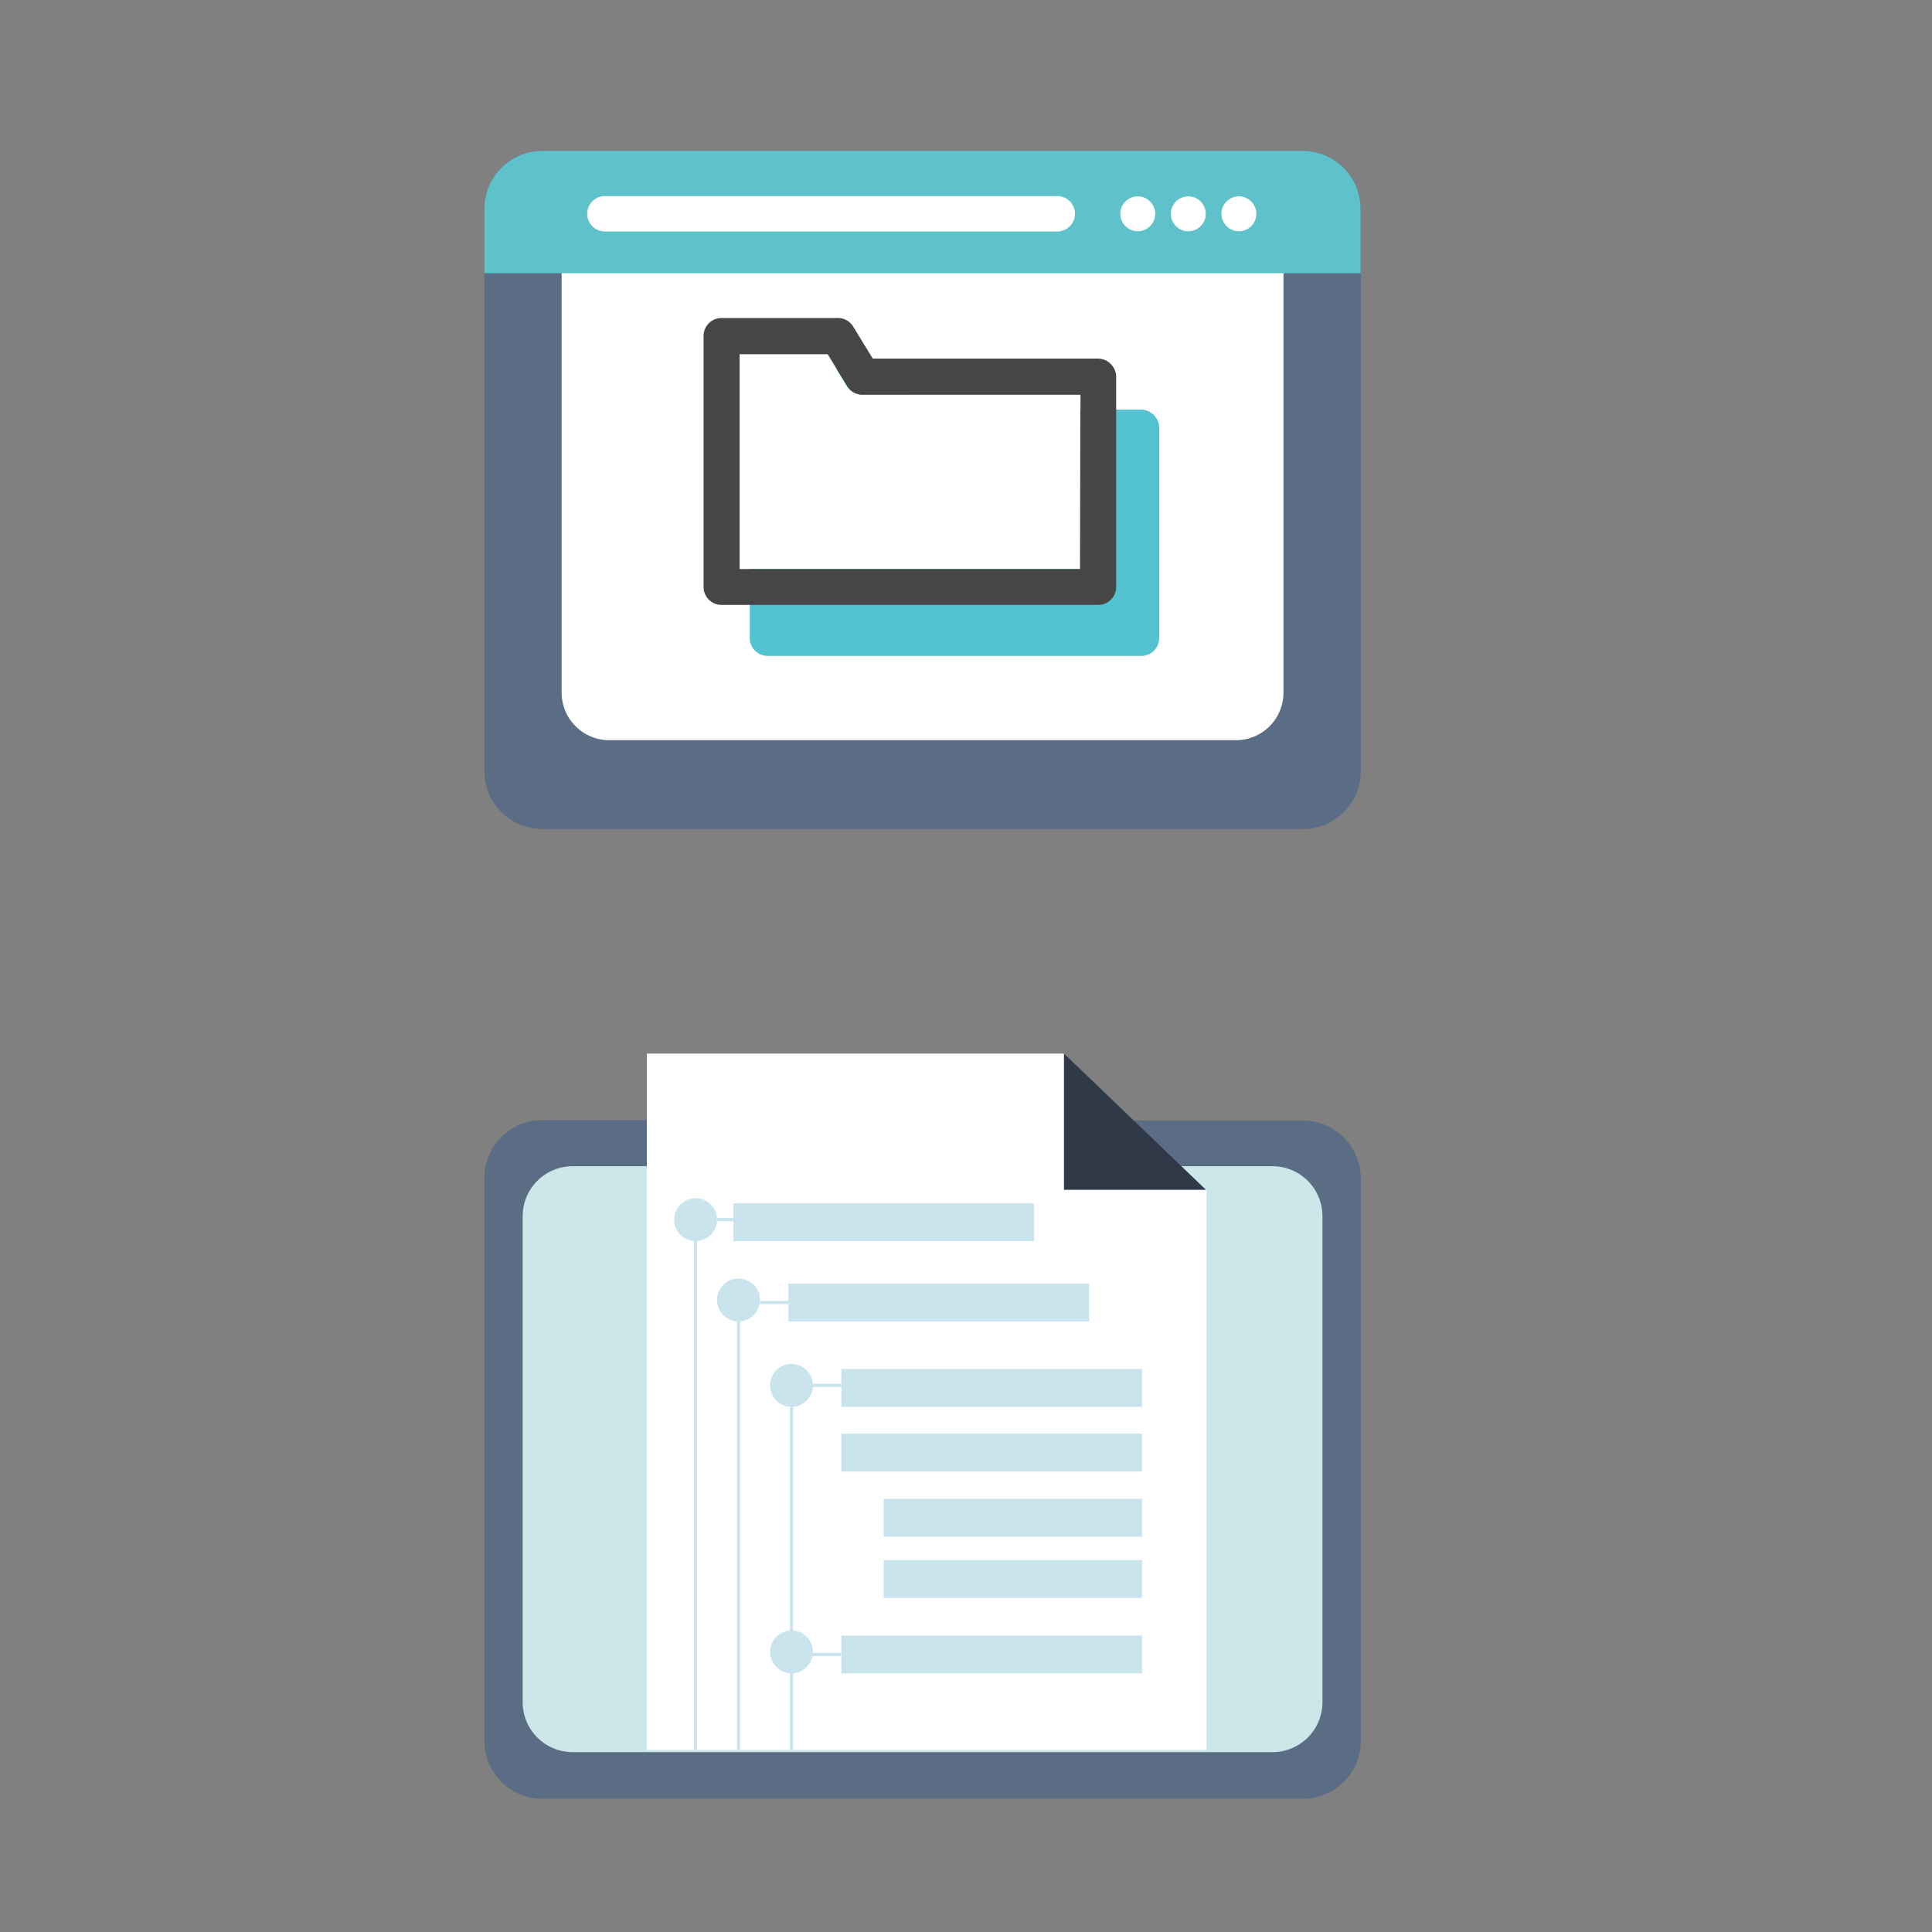 <svg id="Layer_1" data-name="Layer 1" xmlns="http://www.w3.org/2000/svg" viewBox="0 0 300 300"><rect x="0" y="0" width="300" height="300" fill="#808080" stroke="none"/><defs><style>.cls-1{fill:#5a6d84;}.cls-2{fill:#fff;}.cls-3{fill:#5fc1ca;}.cls-4{fill:#cbe7ea;}.cls-5{fill:#303947;}.cls-6{fill:#54c3d1;}.cls-7{fill:#464646;}.cls-8{fill:#c9e4ed;}.cls-9{fill:none;stroke:#c9e4ed;stroke-miterlimit:10;stroke-width:0.5px;}</style></defs><title>Gui-small-01</title><path class="cls-1" d="M202.31,23.44a9,9,0,0,1,9,9v87.3a9,9,0,0,1-9,9H84.21a9,9,0,0,1-9-9V32.42a9,9,0,0,1,9-9Z"/><path class="cls-2" d="M191.91,28.21a7.39,7.39,0,0,1,7.39,7.39h0v71.94a7.39,7.39,0,0,1-7.38,7.4H94.6a7.4,7.4,0,0,1-7.39-7.4V35.61a7.39,7.39,0,0,1,7.38-7.4h97.32Z"/><path class="cls-3" d="M211.28,42.43v-10a9,9,0,0,0-9-9H84.21a9,9,0,0,0-9,9v10Z"/><path class="cls-2" d="M166.92,33.2a2.74,2.74,0,0,1-2.74,2.74H93.92a2.74,2.74,0,0,1-2.74-2.74h0a2.74,2.74,0,0,1,2.73-2.75h70.27a2.74,2.74,0,0,1,2.74,2.74h0Z"/><circle class="cls-2" cx="176.67" cy="33.2" r="2.71"/><circle class="cls-2" cx="184.52" cy="33.2" r="2.71"/><circle class="cls-2" cx="192.37" cy="33.2" r="2.71"/><path class="cls-1" d="M202.31,174a9,9,0,0,1,9,9v87.31a9,9,0,0,1-9,9H84.21a9,9,0,0,1-9-9V182.93a9,9,0,0,1,9-9Z"/><path class="cls-4" d="M197.6,181.09a7.76,7.76,0,0,1,7.75,7.76v75.46a7.76,7.76,0,0,1-7.75,7.76H88.91a7.76,7.76,0,0,1-7.75-7.76V188.85a7.76,7.76,0,0,1,7.75-7.76Z"/><polygon class="cls-2" points="187.34 271.73 187.34 184.75 172.32 177.99 165.21 163.6 100.44 163.6 100.44 271.73 187.34 271.73"/><polygon class="cls-5" points="165.21 163.6 165.21 184.75 187.26 184.75 165.21 163.6"/><path class="cls-6" d="M119.2,101.85h58A2.78,2.78,0,0,0,180,99.07V66.48a2.86,2.86,0,0,0-2.78-2.87H142.52l-3-5a2.74,2.74,0,0,0-2.38-1.3H119.2a2.78,2.78,0,0,0-2.78,2.78v39A2.78,2.78,0,0,0,119.2,101.85Z"/><path class="cls-2" d="M131.52,60l-3.06-5H114.84V88.36h52.89V61.24h-33.8A2.77,2.77,0,0,1,131.52,60Z"/><path class="cls-7" d="M170.52,55.68h-35l-3.06-5a2.77,2.77,0,0,0-2.4-1.3h-18a2.79,2.79,0,0,0-2.81,2.77h0v39a2.79,2.79,0,0,0,2.8,2.78h58.47a2.79,2.79,0,0,0,2.8-2.78h0V58.55A2.87,2.87,0,0,0,170.52,55.68Zm-2.81,32.68H114.84V55h13.68l3.06,5a2.77,2.77,0,0,0,2.4,1.3h33.8Z"/><rect class="cls-8" x="113.88" y="186.84" width="46.69" height="5.88"/><circle class="cls-8" cx="108.01" cy="189.38" r="3.33"/><rect class="cls-8" x="122.43" y="199.31" width="46.69" height="5.88"/><circle class="cls-8" cx="114.68" cy="201.86" r="3.33"/><rect class="cls-8" x="130.65" y="212.57" width="46.69" height="5.88"/><circle class="cls-8" cx="122.91" cy="215.12" r="3.33"/><rect class="cls-8" x="130.65" y="222.62" width="46.69" height="5.88"/><rect class="cls-8" x="137.22" y="232.74" width="40.11" height="5.88"/><rect class="cls-8" x="137.22" y="242.24" width="40.11" height="5.88"/><rect class="cls-8" x="130.65" y="253.97" width="46.69" height="5.88"/><circle class="cls-8" cx="122.91" cy="256.51" r="3.33"/><polyline class="cls-9" points="122.91 218.45 122.91 253.18 122.91 271.73"/><polyline class="cls-9" points="114.68 205.19 114.68 248.56 114.68 271.73"/><polyline class="cls-9" points="108.01 192.29 108.01 244.07 108.01 271.73"/><line class="cls-9" x1="111.35" y1="189.38" x2="113.88" y2="189.38"/><line class="cls-9" x1="118.02" y1="202.25" x2="123.61" y2="202.25"/><line class="cls-9" x1="125.05" y1="215.12" x2="130.65" y2="215.12"/><line class="cls-9" x1="125.05" y1="256.91" x2="130.65" y2="256.91"/></svg>